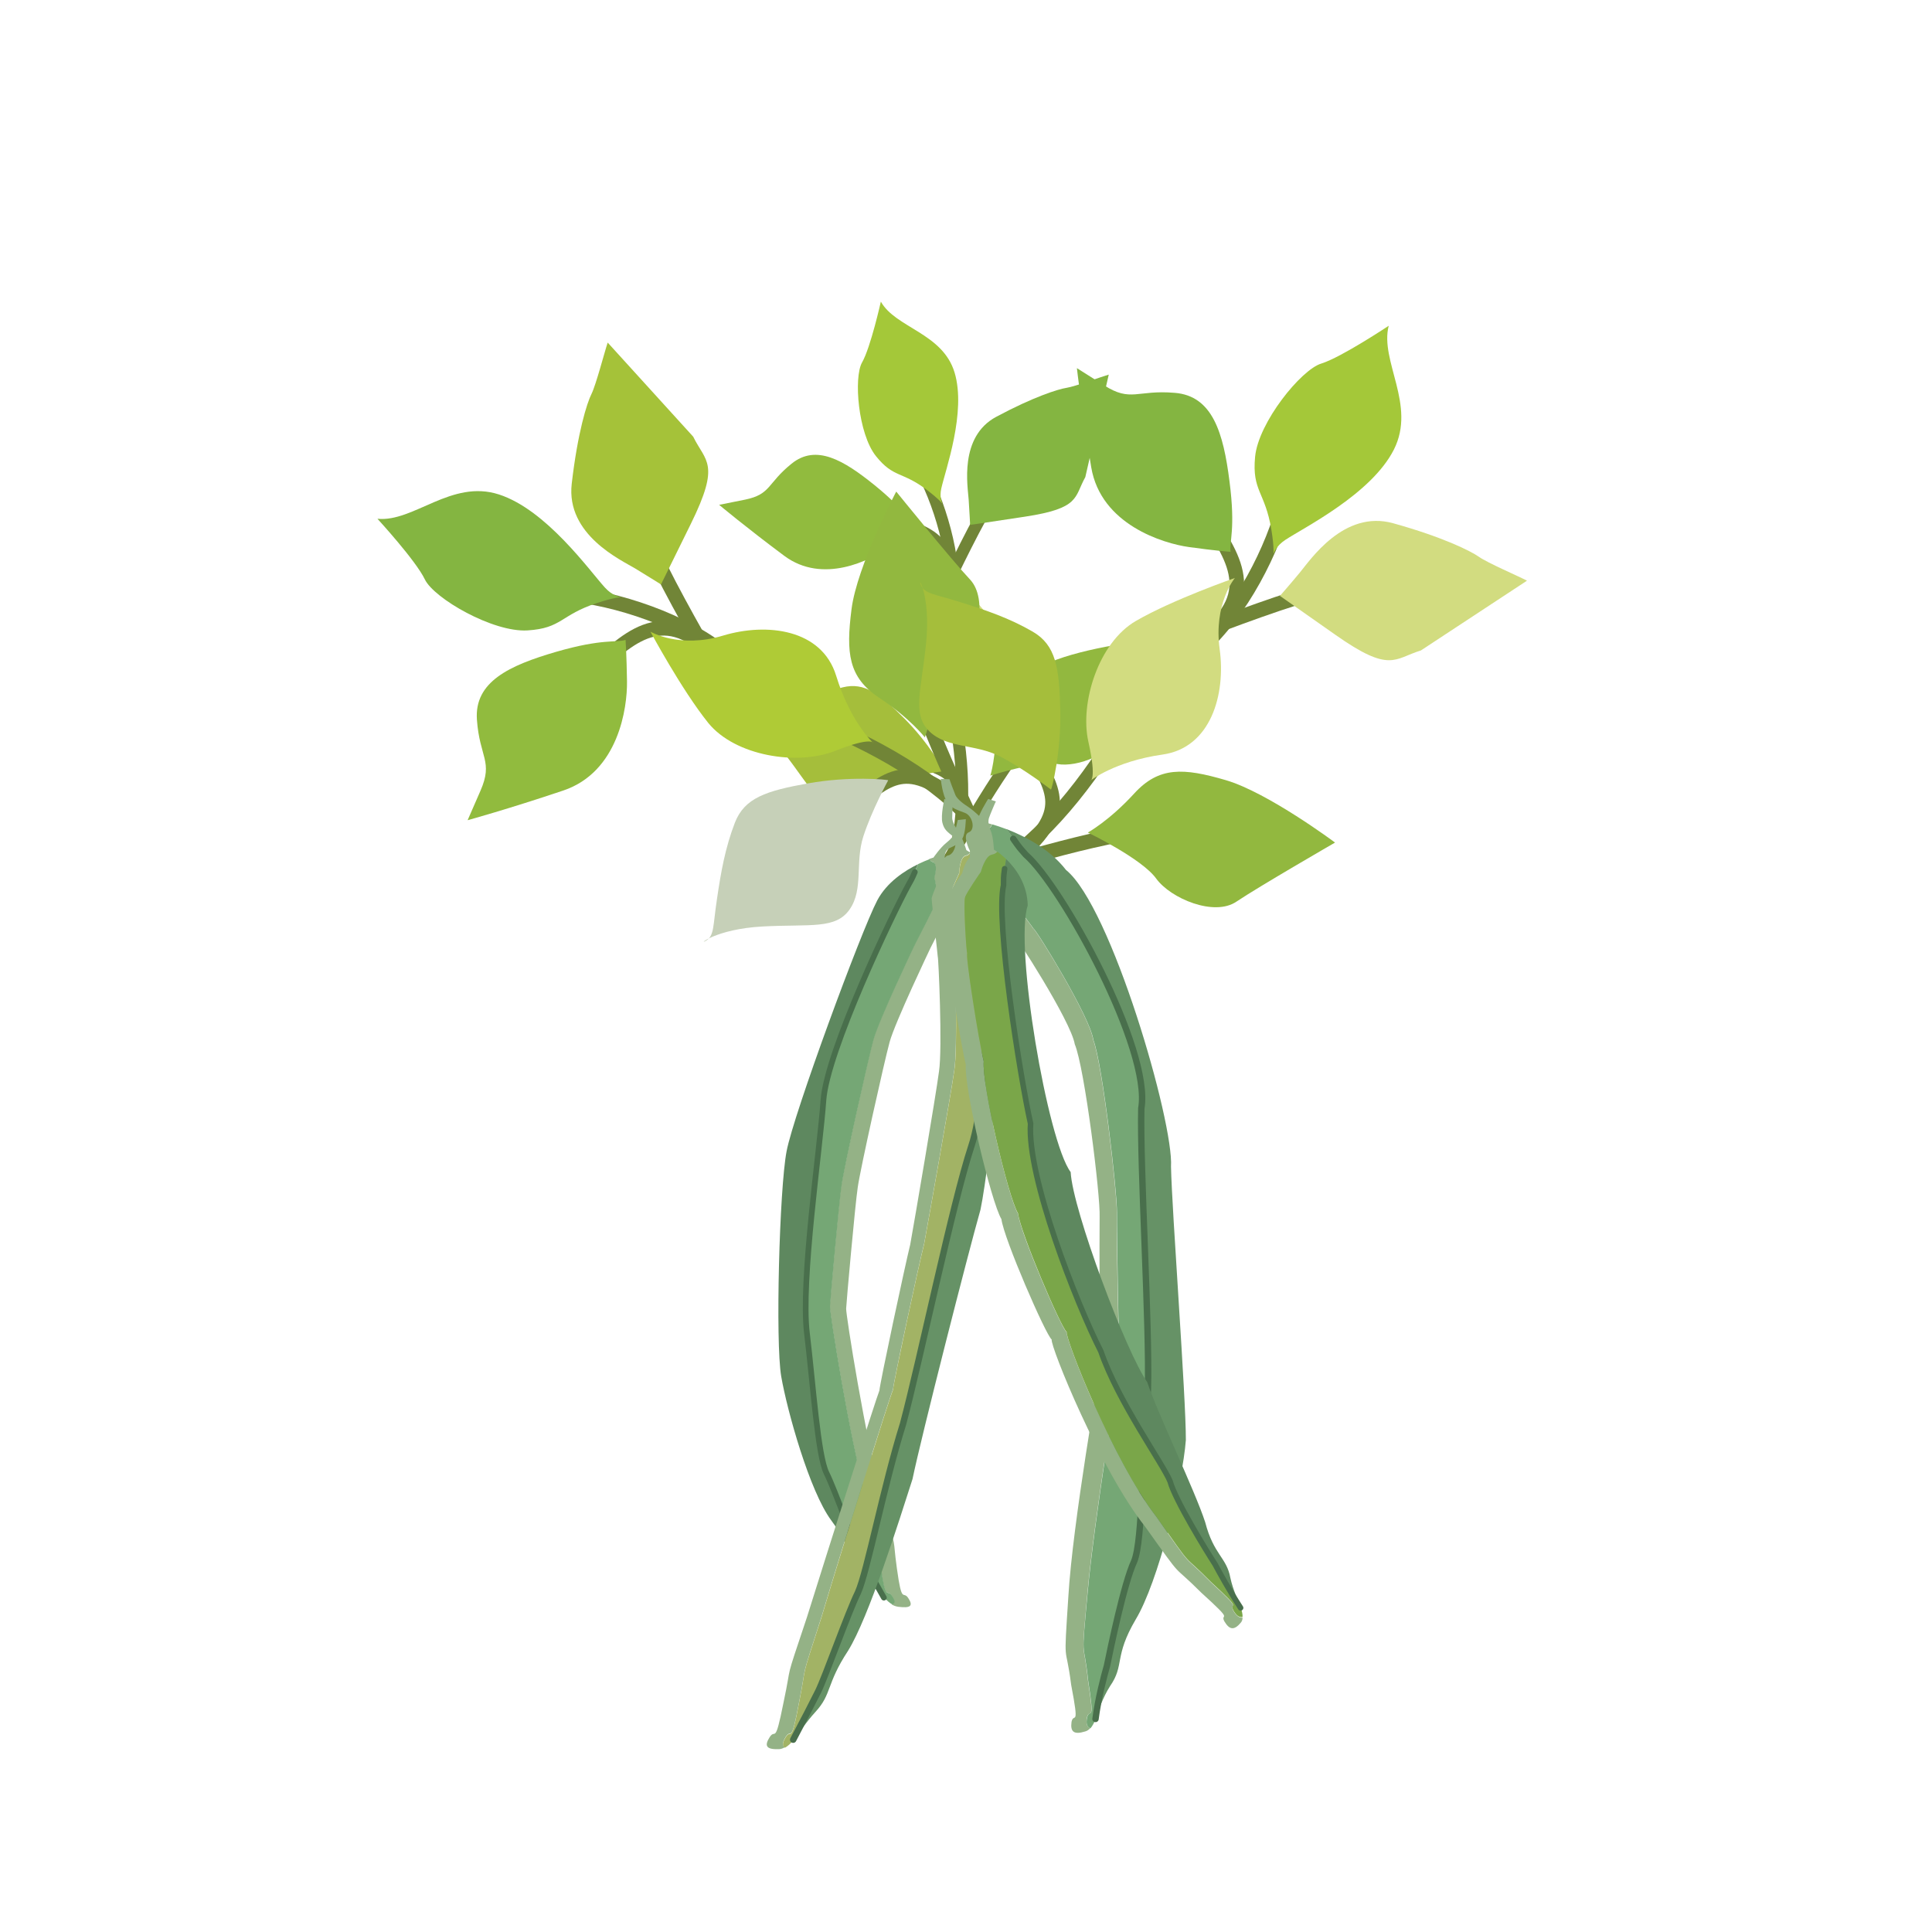<?xml version="1.0" encoding="utf-8"?>
<!-- Generator: Adobe Illustrator 23.1.1, SVG Export Plug-In . SVG Version: 6.00 Build 0)  -->
<svg version="1.1" id="Layer_1" xmlns="http://www.w3.org/2000/svg" xmlns:xlink="http://www.w3.org/1999/xlink" x="0px" y="0px"
	 viewBox="0 0 108 108" style="enable-background:new 0 0 108 108;" xml:space="preserve">
<style type="text/css">
	.st0{fill:none;stroke:#718537;stroke-width:0.673;stroke-miterlimit:10;}
	.st1{fill:#84B541;}
	.st2{fill:#A4C839;}
	.st3{fill:#91BB3E;}
	.st4{fill:#D2DC80;}
	.st5{fill:#92B83F;}
	.st6{fill:#A5BE3B;}
	.st7{fill:none;stroke:#718537;stroke-width:0.815;stroke-miterlimit:10;}
	.st8{fill:#A5C239;}
	.st9{fill:#AFCB36;}
	.st10{fill:#C6D0B8;}
	.st11{fill:#94B286;}
	.st12{fill:#75A775;}
	.st13{fill:#5E885F;}
	.st14{fill:none;stroke:#496F4C;stroke-width:0.318;stroke-linecap:round;stroke-miterlimit:10;}
	.st15{fill:#A2B365;}
	.st16{fill:#669266;}
	.st17{fill:none;stroke:#496F4C;stroke-width:0.358;stroke-linecap:round;stroke-miterlimit:10;}
	.st18{fill:none;stroke:#496F4C;stroke-width:0.358;stroke-linecap:round;stroke-miterlimit:10;}
	.st19{fill:#7AA649;}
	.st20{fill:none;stroke:#496F4C;stroke-width:0.31;stroke-linecap:round;stroke-miterlimit:10;}
</style>
<g>
	<g>
		<path class="st0" d="M56,27c-0.96,1.29-2.24,3.95-3.16,5.83"/>
		<path class="st0" d="M51.37,26c1.14,1.98,2.1,5.17,1.88,7.64"/>
		<path class="st0" d="M48.22,28.83c2.62,0.58,5.02,0.75,4.83,3.68"/>
		<path class="st0" d="M53.01,38.43c0.79,3.13,1.08,6.69,0.39,9.09"/>
		<path class="st0" d="M58.3,40.18c-2.29,2.44-4.73,7.02-5.28,7.92"/>
		<path class="st0" d="M50.83,42.37c1.94,0.73,3.41,0.67,2.92,4.46"/>
		<path class="st1" d="M60.67,26.67c-0.63,1.13-0.28,1.74-3.36,2.21s-3.08,0.46-3.08,0.46s-0.03-0.65-0.08-1.4
			c-0.05-0.75-0.55-3.52,1.54-4.64c2.09-1.12,3.47-1.55,3.93-1.62c0.47-0.07,1.97-0.63,2.36-0.74"/>
		<path class="st2" d="M49.24,16.86c0.82,1.47,3.45,1.75,4.12,3.96c0.67,2.21-0.51,5.45-0.74,6.48c-0.23,1.02,0.63,1.18-0.79,0.1
			c-1.42-1.08-1.87-0.66-2.87-1.91c-0.99-1.25-1.25-4.39-0.77-5.23C48.67,19.42,49.24,16.86,49.24,16.86z"/>
		<path class="st3" d="M51.18,29.45c-0.37-0.29-0.54-0.91-2.28-2.32s-3.28-2.32-4.65-1.21c-1.37,1.1-1.14,1.71-2.6,2.01
			c-1.45,0.29-1.45,0.29-1.45,0.29s1.48,1.24,3.64,2.85c2.16,1.61,4.83,0.24,5.8-0.45C50.61,29.91,51.18,29.45,51.18,29.45z"/>
		<path class="st4" d="M52.15,30.18c0,0,0.11,1.54,1.77,2.86c1.66,1.32,2.84,3.58,1.46,5.34s-1.58,3.19-1.58,3.19
			s0.23-0.22-1.31-1.25c-1.54-1.03-2.82-3.64-2.27-5.54C50.78,32.88,52.15,30.18,52.15,30.18z"/>
		<path class="st5" d="M63.93,35.81c0,0-3.84,0.46-5.64,1.4c-1.8,0.94-2.66,1.67-2.63,3.37c0.04,1.71-0.3,2.78-0.3,2.78
			s2.63-0.85,3.75-0.65c1.12,0.2,3.16-0.58,3.42-1.79C62.8,39.72,63.93,35.81,63.93,35.81z"/>
		<path class="st6" d="M52.77,43.11c0.02-0.03-0.84-1.57-2.23-2.96c-1.39-1.39-2.22-2.02-3.42-1.73c-1.2,0.29-2.24,0.77-3.36,1.33
			c-1.12,0.55-1.46,0.87-1.88,0.68c-0.42-0.19,0.69,0.04,2.04,1.78s1.8,2.84,2.94,2.84c1.13,0,1.91-1.04,3.12-1.4
			S52.77,43.11,52.77,43.11z"/>
	</g>
	<g>
		<path class="st7" d="M35.85,29.28c0.62,1.85,2.38,4.96,3.62,7.17"/>
		<path class="st7" d="M31.67,33.2c2.76,0.23,6.59,1.49,8.9,3.41"/>
		<path class="st7" d="M32.3,38.29c2.38-2.21,4.22-4.47,7-2.27"/>
		<path class="st7" d="M45.17,40.16c3.66,1.38,7.4,3.55,9.31,5.89"/>
		<path class="st7" d="M50.55,36.1c0.85,3.96,3.71,9.55,4.23,10.73"/>
		<path class="st7" d="M47.58,45.05c2.07-1.42,3.02-2.93,6.45,0.18"/>
		<path class="st8" d="M38.75,24.41c0.69,1.41,1.54,1.48-0.13,4.87s-1.67,3.39-1.67,3.39s-0.67-0.42-1.44-0.89
			c-0.78-0.47-3.88-1.88-3.55-4.74c0.33-2.86,0.85-4.52,1.11-5.03c0.25-0.51,0.74-2.39,0.9-2.86"/>
		<path class="st1" d="M21.1,29c2.03,0.2,4.13-2.22,6.79-1.36c2.66,0.86,5.07,4.27,5.93,5.21c0.86,0.94,1.61,0.18-0.45,0.86
			c-2.05,0.67-1.95,1.41-3.88,1.53s-5.23-1.79-5.74-2.85C23.25,31.34,21.1,29,21.1,29z"/>
		<path class="st3" d="M34.97,35.77c-0.54,0.17-1.27-0.09-3.89,0.67c-2.61,0.76-4.57,1.67-4.42,3.79c0.15,2.12,0.92,2.32,0.2,3.97
			c-0.72,1.65-0.72,1.65-0.72,1.65s2.26-0.62,5.35-1.66c3.09-1.04,3.58-4.64,3.56-6.09C35.03,36.65,34.97,35.77,34.97,35.77z"/>
		<path class="st9" d="M36.36,35.31c0,0,1.61,0.96,4.06,0.22c2.46-0.74,5.52-0.36,6.32,2.24s2.08,3.77,2.08,3.77
			s-0.06-0.39-2.15,0.44s-5.57,0.29-7.08-1.57C38.09,38.54,36.36,35.31,36.36,35.31z"/>
		<path class="st5" d="M50.1,27.48c0,0-2.19,4.14-2.5,6.58s-0.18,3.8,1.54,4.94c1.72,1.14,2.56,2.22,2.56,2.22s0.97-3.2,1.95-4.18
			c0.98-0.98,1.6-3.54,0.58-4.64C53.2,31.31,50.1,27.48,50.1,27.48z"/>
		<path class="st10" d="M49.65,43.62c-0.02-0.04-2.14-0.25-4.48,0.17c-2.34,0.42-3.55,0.81-4.09,2.2c-0.54,1.4-0.78,2.76-1,4.26
			c-0.23,1.5-0.14,2.06-0.62,2.34s0.51-0.66,3.19-0.8c2.67-0.14,4.07,0.17,4.85-0.96s0.29-2.61,0.76-4.07S49.65,43.62,49.65,43.62z"
			/>
	</g>
	<g>
		<path class="st7" d="M75.06,32.74c-1.92,0.32-5.27,1.58-7.64,2.46"/>
		<path class="st7" d="M71.85,27.99c-0.66,2.69-2.49,6.28-4.75,8.26"/>
		<path class="st7" d="M66.72,27.83c1.81,2.69,3.76,4.86,1.15,7.27"/>
		<path class="st7" d="M62.87,40.25c-1.93,3.4-4.66,6.76-7.26,8.28"/>
		<path class="st7" d="M66.04,46.2c-4.05,0.22-10.02,2.18-11.25,2.51"/>
		<path class="st7" d="M57.67,41.87c1.08,2.27,2.43,3.44-1.18,6.34"/>
		<path class="st4" d="M79.43,36.36c-1.5,0.46-1.71,1.29-4.79-0.88c-3.09-2.17-3.09-2.17-3.09-2.17s0.52-0.59,1.1-1.29
			c0.58-0.69,2.46-3.54,5.23-2.77s4.33,1.55,4.8,1.88c0.46,0.33,2.25,1.1,2.68,1.33"/>
		<path class="st2" d="M77.63,18.21c-0.51,1.98,1.55,4.42,0.29,6.92c-1.26,2.49-5.01,4.35-6.07,5.05c-1.06,0.7-0.43,1.56-0.78-0.57
			c-0.35-2.13-1.09-2.15-0.91-4.07s2.58-4.89,3.71-5.22C74.99,19.97,77.63,18.21,77.63,18.21z"/>
		<path class="st1" d="M68.79,30.85c-0.08-0.56,0.29-1.25-0.06-3.94c-0.34-2.7-0.94-4.78-3.06-4.95c-2.12-0.18-2.44,0.54-3.95-0.42
			c-1.52-0.96-1.52-0.96-1.52-0.96s0.26,2.33,0.8,5.54s4.03,4.26,5.46,4.46S68.79,30.85,68.79,30.85z"/>
		<path class="st4" d="M69.03,32.31c0,0-1.2,1.44-0.85,3.98s-0.5,5.51-3.19,5.89c-2.69,0.38-4.05,1.47-4.05,1.47s0.39,0-0.1-2.19
			c-0.49-2.19,0.58-5.55,2.66-6.75C65.57,33.51,69.03,32.31,69.03,32.31z"/>
		<path class="st5" d="M74.63,47.1c0,0-3.75-2.8-6.11-3.49c-2.36-0.69-3.73-0.77-5.12,0.75c-1.39,1.52-2.59,2.18-2.59,2.18
			s3.01,1.45,3.82,2.57c0.81,1.12,3.25,2.14,4.49,1.29C70.37,49.56,74.63,47.1,74.63,47.1z"/>
		<path class="st6" d="M58.75,44.14c0.04-0.01,0.58-2.08,0.52-4.45c-0.05-2.37-0.25-3.63-1.54-4.38s-2.61-1.2-4.05-1.65
			c-1.45-0.46-2.01-0.46-2.21-0.98c-0.2-0.52,0.57,0.61,0.3,3.27s-0.8,3.99,0.19,4.94s2.54,0.69,3.91,1.38
			C57.23,42.96,58.75,44.14,58.75,44.14z"/>
	</g>
	<g>
		<path class="st11" d="M49.85,89.2c-0.29-0.44-0.35,0.39-0.63-1.63c-0.28-2.02,0.08-0.65-0.84-3.96c-0.92-3.31-2.01-10.29-2-10.59
			c0.02-0.3,0.5-5.8,0.65-6.79c0.15-0.99,1.48-7.01,1.78-8.11c0.3-1.1,2.29-5.27,2.29-5.27s1.26-2.43,1.29-2.61
			s-0.17-1.22-0.17-1.22s0.23-0.75-0.09-0.84c-0.08-0.02-0.15-0.08-0.19-0.16c0.15-0.06,0.24-0.08,0.24-0.08s0.38-0.55,0.69-0.8
			c0.31-0.25,0.45-0.43,0.49-0.56c0.04-0.13,0.18-0.74,0.18-0.74l0.45-0.05c0,0-0.01,0.77-0.19,1.08c-0.18,0.32-0.4,0.38-0.74,0.55
			c-0.33,0.16-0.33,0.8-0.01,0.89c0.32,0.09,0.09,0.84,0.09,0.84s0.2,1.04,0.17,1.22c-0.03,0.17-1.29,2.61-1.29,2.61
			s-1.99,4.17-2.29,5.27c-0.3,1.1-1.64,7.11-1.78,8.11c-0.15,0.99-0.64,6.49-0.65,6.79c-0.02,0.3,1.08,7.29,2,10.59
			c0.92,3.31,0.56,1.94,0.84,3.96c0.28,2.02,0.34,1.19,0.63,1.63c0.29,0.44,0.14,0.58-0.56,0.49c-0.13-0.02-0.25-0.06-0.36-0.13
			C50.04,89.62,50.02,89.46,49.85,89.2z"/>
		<path class="st12" d="M48.11,86.98c-0.39-0.72-1.43-3.68-1.91-4.65c-0.48-0.97-0.74-4.86-1.09-7.8
			c-0.35-2.94,0.73-10.29,0.92-13.03c0.19-2.74,3.91-10.5,4.73-12c0.19-0.34,0.38-0.76,0.57-1.2c0.25-0.12,0.47-0.21,0.63-0.27
			c0.04,0.08,0.1,0.14,0.19,0.16c0.32,0.09,0.09,0.84,0.09,0.84s0.2,1.04,0.17,1.22s-1.29,2.61-1.29,2.61s-1.99,4.17-2.29,5.27
			c-0.3,1.1-1.64,7.11-1.78,8.11c-0.15,0.99-0.64,6.49-0.65,6.79c-0.02,0.3,1.08,7.29,2,10.59c0.92,3.31,0.56,1.94,0.84,3.96
			c0.28,2.02,0.34,1.19,0.63,1.63c0.18,0.27,0.19,0.42,0.01,0.48c-0.16-0.09-0.3-0.22-0.46-0.39
			C48.92,88.43,48.36,87.44,48.11,86.98z"/>
		<path class="st13" d="M46.46,84.98c-1.2-1.62-2.46-6.12-2.79-8.04c-0.33-1.92-0.1-10.5,0.3-12.58c0.39-2.08,4.17-12.32,5.07-14.03
			c0.54-1.02,1.55-1.67,2.28-2.02c-0.19,0.44-0.38,0.86-0.57,1.2c-0.82,1.49-4.54,9.25-4.73,12c-0.19,2.74-1.28,10.09-0.92,13.03
			c0.35,2.94,0.61,6.83,1.09,7.8c0.48,0.97,1.52,3.92,1.91,4.65c0.25,0.47,0.81,1.46,1.3,2.32c-0.34-0.36-0.7-0.87-1.22-1.39
			C47.25,87,47.66,86.6,46.46,84.98z"/>
		<path class="st14" d="M51.14,48.75c-0.19,0.44-0.19,0.42-0.38,0.76c-0.82,1.49-4.54,9.25-4.73,12
			c-0.19,2.74-1.28,10.09-0.92,13.03c0.35,2.94,0.61,6.83,1.09,7.8c0.48,0.97,1.52,3.92,1.91,4.65c0.25,0.47,0.81,1.46,1.3,2.32"/>
	</g>
	<g>
		<g>
			<path class="st11" d="M43.93,97.08c0.32-0.5,0.28,0.53,0.74-1.93c0.49-2.46-0.02-0.82,1.26-4.79c1.19-3.99,3.83-12.35,3.99-12.69
				c0.02-0.38,1.44-6.98,1.74-8.15c0.22-1.2,1.5-8.36,1.68-9.66c0.21-1.3,0.04-6.4,0-6.41c0.02,0.01-0.31-3.02-0.3-3.24
				c0.03-0.21,0.58-1.41,0.58-1.41c0,0,0.02-0.92,0.38-0.98c0.09-0.01,0.18-0.08,0.24-0.16c-0.14-0.09-0.22-0.14-0.22-0.14
				c0,0-0.21-0.71-0.45-1.05c-0.24-0.34-0.34-0.59-0.34-0.75c0-0.16,0.03-0.92,0.03-0.92c-0.16-0.05-0.31-0.09-0.47-0.14
				c0,0-0.21,0.92-0.11,1.33c0.1,0.41,0.3,0.52,0.6,0.77c0.29,0.25,0.08,1-0.28,1.06c-0.36,0.06-0.36,0.98-0.36,0.98
				c0,0-0.53,1.2-0.56,1.42c0,0.22,0.35,3.25,0.34,3.25c0.04,0.01,0.27,5.13,0.07,6.43c-0.17,1.31-1.39,8.48-1.61,9.68
				c-0.29,1.17-1.7,7.77-1.72,8.15c-0.15,0.34-2.81,8.7-4.05,12.67c-1.32,3.95-0.79,2.32-1.31,4.77c-0.49,2.46-0.44,1.43-0.77,1.93
				c-0.32,0.5-0.19,0.7,0.49,0.68c0.13,0,0.24-0.04,0.36-0.11C43.71,97.58,43.74,97.38,43.93,97.08z"/>
		</g>
		<g>
			<path class="st15" d="M45.74,94.55c0.41-0.85,1.67-4.38,2.22-5.52c0.52-1.15,1.42-5.91,2.52-9.42
				c0.95-3.56,2.77-12.35,3.82-15.53c1.06-3.2,1.04-12.58,0.62-14.49c-0.06-0.42-0.1-0.94-0.13-1.49c-0.21-0.19-0.41-0.33-0.55-0.42
				c-0.07,0.09-0.15,0.15-0.24,0.16c-0.36,0.06-0.38,0.98-0.38,0.98c0,0-0.56,1.2-0.58,1.41c-0.01,0.22,0.32,3.24,0.3,3.24
				c0.04,0.01,0.22,5.11,0,6.41c-0.18,1.3-1.46,8.46-1.68,9.66c-0.3,1.17-1.72,7.77-1.74,8.15c-0.16,0.34-2.8,8.71-3.99,12.69
				c-1.28,3.96-0.77,2.32-1.26,4.79c-0.46,2.47-0.43,1.43-0.74,1.93c-0.19,0.3-0.22,0.5-0.05,0.6c0.16-0.09,0.31-0.23,0.47-0.41
				C44.87,96.26,45.47,95.1,45.74,94.55z"/>
		</g>
		<g>
			<path class="st16" d="M47.4,92.29c1.17-1.87,2.87-7.31,3.61-9.61c0.49-2.37,3.11-12.64,3.8-15.06
				c0.53-2.49,1.83-14.67,1.49-16.82c-0.11-1.25-0.89-2.17-1.51-2.71c0.03,0.55,0.07,1.07,0.13,1.49c0.43,1.91,0.45,11.3-0.62,14.49
				c-1.05,3.18-2.87,11.98-3.82,15.53c-1.1,3.51-2,8.27-2.52,9.42c-0.56,1.14-1.81,4.68-2.22,5.52c-0.27,0.55-0.87,1.71-1.4,2.71
				c0.35-0.4,0.73-0.99,1.25-1.56C46.51,94.69,46.18,94.15,47.4,92.29z"/>
		</g>
		<g>
			<path class="st17" d="M54.82,48.64c0.03,0.55,0.04,0.52,0.1,0.94c0.43,1.91,0.45,11.3-0.62,14.49
				c-1.05,3.18-2.87,11.98-3.82,15.53c-1.1,3.51-2,8.27-2.52,9.42c-0.56,1.14-1.81,4.68-2.22,5.52c-0.27,0.55-0.87,1.71-1.4,2.71"/>
		</g>
	</g>
	<g>
		<g>
			<path class="st11" d="M60.76,96.01c0.14-0.56,0.45,0.45,0.06-2.06c-0.26-2.5-0.4-0.8-0.03-4.92c0.37-4.12,1.79-12.71,1.82-13.07
				c-0.09-0.36-0.2-6.99-0.18-8.17c0.01-1.19-0.81-8.35-1.32-9.66c-0.18-1.3-3.22-6.21-3.34-6.21c0.03,0-2.19-2.87-2.29-3.08
				c-0.08-0.21-0.09-1.5-0.09-1.5c0,0-0.49-0.9-0.12-1.04c0.09-0.04,0.15-0.12,0.18-0.22c-0.2-0.06-0.32-0.08-0.32-0.08
				c0,0-0.61-0.64-1.03-0.91c-0.42-0.27-0.62-0.49-0.69-0.64c-0.07-0.16-0.34-0.89-0.33-0.89c-0.16-0.01-0.33-0.01-0.49-0.02
				c0,0,0.09,0.93,0.36,1.3c0.27,0.37,0.55,0.43,0.99,0.6c0.44,0.17,0.6,0.95,0.21,1.09c-0.39,0.14,0.07,1.04,0.07,1.04
				c0,0-0.04,1.29,0.04,1.5c0.09,0.21,2.34,3.08,2.32,3.08c0.11,0,3.28,4.92,3.5,6.22c0.55,1.31,1.44,8.48,1.39,9.66
				c-0.01,1.19-0.02,7.81,0.06,8.17c-0.05,0.36-1.57,8.94-1.81,13.07c-0.27,4.13-0.16,2.42,0.16,4.92c0.48,2.51,0.14,1.5,0.02,2.06
				c-0.08,0.57,0.14,0.73,0.76,0.54c0.12-0.03,0.21-0.1,0.29-0.19C60.76,96.55,60.7,96.36,60.76,96.01z"/>
		</g>
		<g>
			<path class="st12" d="M61.89,93.12c0.19-0.92,0.95-4.62,1.52-5.84c0.49-1.22,0.4-5.98,0.77-9.59c0.1-3.62-0.45-12.42-0.37-15.73
				c0.57-3.29-4.43-12.4-6.46-14.18c-0.33-0.4-0.7-0.89-1.06-1.42c-0.34-0.13-0.63-0.22-0.83-0.28c-0.03,0.1-0.08,0.18-0.18,0.22
				c-0.37,0.14,0.12,1.04,0.12,1.04c0.01,0,0.01,1.29,0.09,1.5c0.1,0.21,2.32,3.08,2.29,3.08c0.12,0,3.16,4.92,3.34,6.21
				c0.51,1.31,1.33,8.47,1.32,9.66c-0.01,1.19,0.09,7.81,0.18,8.17c-0.03,0.36-1.45,8.95-1.82,13.07c-0.38,4.12-0.23,2.42,0.03,4.92
				c0.39,2.5,0.08,1.49-0.06,2.06c-0.07,0.34-0.01,0.54,0.19,0.6c0.11-0.13,0.2-0.3,0.29-0.52C61.39,94.98,61.71,93.72,61.89,93.12z
				"/>
		</g>
		<g>
			<path class="st16" d="M63.48,90.54c1.26-2.08,2.63-7.66,2.81-10.04c0.01-2.38-0.78-12.8-0.83-15.28
				c0.16-2.48-3.34-14.54-5.87-16.59c-0.93-1.2-2.34-1.9-3.32-2.28c0.37,0.53,0.73,1.02,1.06,1.42c2.04,1.78,7.03,10.89,6.46,14.18
				c-0.08,3.31,0.47,12.11,0.37,15.73c-0.36,3.61-0.27,8.37-0.77,9.59c-0.57,1.22-1.33,4.92-1.52,5.84
				c-0.17,0.59-0.5,1.86-0.64,2.97c0.2-0.48,0.39-1.14,0.82-1.82C62.88,93.07,62.26,92.62,63.48,90.54z"/>
		</g>
		<g>
			<path class="st18" d="M56.64,46.89c0.37,0.53,0.36,0.5,0.7,0.89c2.04,1.78,7.03,10.89,6.46,14.18
				c-0.08,3.31,0.47,12.11,0.37,15.73c-0.36,3.61-0.27,8.37-0.77,9.59c-0.57,1.22-1.33,4.92-1.52,5.84
				c-0.17,0.59-0.5,1.86-0.64,2.97"/>
		</g>
	</g>
	<g>
		<g>
			<path class="st11" d="M68.94,90.03c-0.25-0.49,0.62,0.14-1.25-1.58c-1.73-1.76-0.82-0.46-3.03-3.63
				c-2.43-3.13-5.12-10.01-5.03-10.34c-0.31-0.23-2.6-5.57-2.72-6.63c-0.56-0.92-2.03-7.24-1.92-8.52
				c-0.28-1.15-1.03-5.97-0.92-6.01c-0.04,0.02-0.23-2.93-0.12-3.15c0.05-0.21,0.87-1.41,0.88-1.41c0,0,0.22-0.91,0.63-0.97
				c0.1-0.02,0.21-0.08,0.3-0.16c-0.12-0.09-0.2-0.13-0.2-0.13c0,0-0.03-0.7-0.17-1.04c-0.15-0.34-0.16-0.58-0.1-0.75
				c0.05-0.16,0.37-0.91,0.38-0.91c-0.14-0.05-0.29-0.09-0.43-0.14c0,0-0.59,0.92-0.62,1.33c-0.04,0.41,0.15,0.52,0.38,0.77
				c0.23,0.25-0.2,0.99-0.59,1.06c-0.41,0.07-0.63,0.99-0.62,0.99c-0.01,0-0.83,1.22-0.88,1.43c-0.11,0.23,0.09,3.2,0.13,3.19
				c-0.12,0.04,0.66,4.92,0.95,6.08c-0.11,1.3,1.42,7.7,1.99,8.64c0.13,1.08,2.49,6.5,2.81,6.73c-0.1,0.33,2.72,7.31,5.23,10.47
				c2.29,3.21,1.35,1.9,3.13,3.68c1.92,1.74,1.03,1.1,1.29,1.6c0.29,0.49,0.55,0.52,0.92,0.08c0.07-0.08,0.1-0.18,0.1-0.28
				C69.27,90.44,69.1,90.32,68.94,90.03z"/>
		</g>
		<g>
			<path class="st19" d="M67.92,87.44c-0.48-0.74-2.24-3.61-2.51-4.63c-0.4-0.99-2.89-4.42-3.87-7.27
				c-1.37-2.69-4.14-9.77-3.93-12.73c-0.59-2.65-1.97-11.35-1.51-13.33c0-0.41,0.05-0.92,0.14-1.46c-0.19-0.18-0.36-0.32-0.48-0.41
				c-0.09,0.09-0.2,0.15-0.3,0.16c-0.4,0.06-0.63,0.97-0.63,0.97c-0.01,0-0.83,1.2-0.88,1.41c-0.11,0.22,0.07,3.17,0.12,3.15
				c-0.12,0.04,0.63,4.86,0.92,6.01c-0.12,1.28,1.36,7.6,1.92,8.52c0.13,1.06,2.41,6.41,2.72,6.63c-0.1,0.32,2.59,7.21,5.03,10.34
				c2.21,3.17,1.3,1.87,3.03,3.63c1.87,1.72,1,1.09,1.25,1.58c0.16,0.29,0.33,0.42,0.52,0.38c0.01-0.15-0.04-0.33-0.1-0.53
				C68.76,88.97,68.18,87.92,67.92,87.44z"/>
		</g>
		<g>
			<path class="st13" d="M67.37,85.09c-0.59-1.81-2.64-6.03-3.24-7.83c-1.18-1.66-4.16-9.6-4.28-11.74
				c-1.3-1.74-3.15-12.64-2.4-14.9c-0.02-1.2-0.67-2.08-1.21-2.6c-0.09,0.54-0.14,1.05-0.14,1.46c-0.46,1.98,0.92,10.68,1.51,13.33
				c-0.21,2.96,2.56,10.04,3.93,12.73c0.98,2.85,3.47,6.28,3.87,7.27c0.27,1.02,2.03,3.89,2.51,4.63c0.26,0.49,0.84,1.53,1.43,2.44
				c-0.15-0.45-0.43-1.02-0.57-1.67C68.57,87.05,67.85,86.93,67.37,85.09z"/>
		</g>
		<g>
			<path class="st20" d="M56.16,48.56c-0.08,0.54-0.05,0.51-0.06,0.92c-0.46,1.98,0.92,10.68,1.51,13.33
				c-0.21,2.96,2.56,10.04,3.93,12.73c0.98,2.85,3.47,6.28,3.87,7.27c0.27,1.02,2.03,3.89,2.51,4.63c0.26,0.49,0.84,1.53,1.43,2.44"
				/>
		</g>
	</g>
</g>
</svg>
